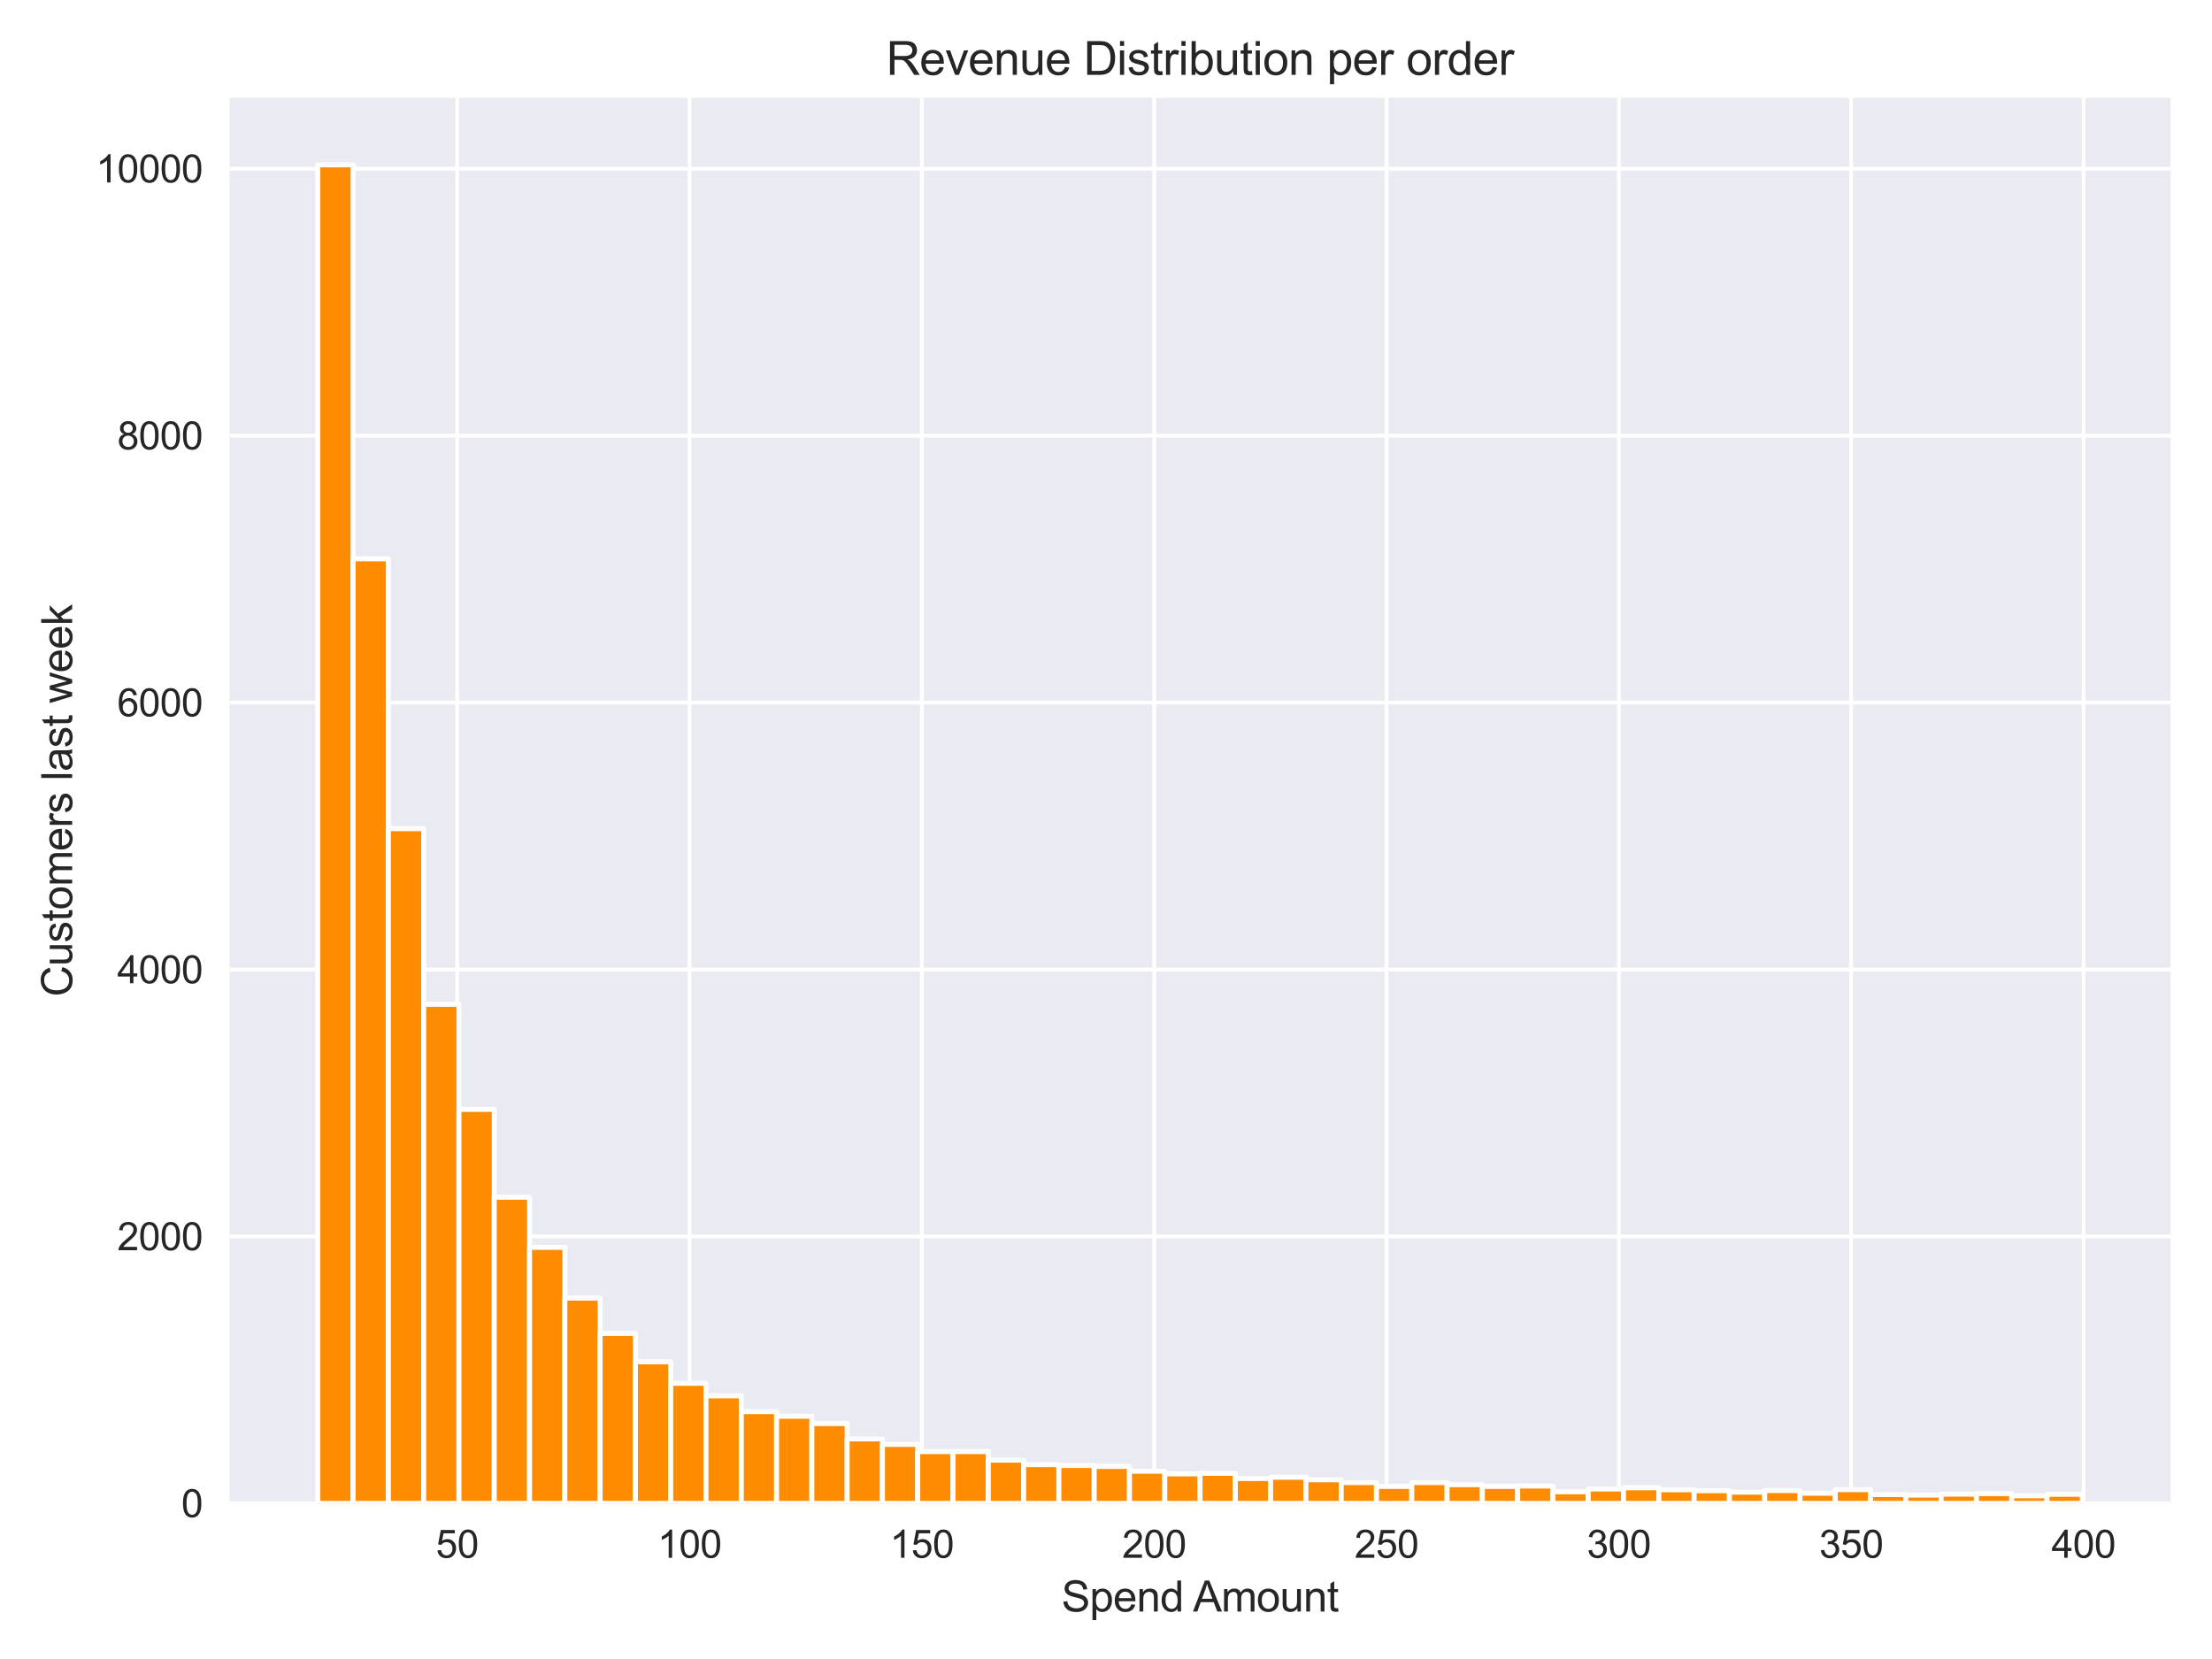 <?xml version="1.0" encoding="utf-8" standalone="no"?>
<!DOCTYPE svg PUBLIC "-//W3C//DTD SVG 1.1//EN"
  "http://www.w3.org/Graphics/SVG/1.1/DTD/svg11.dtd">
<svg xmlns:xlink="http://www.w3.org/1999/xlink" width="576pt" height="432pt" viewBox="0 0 576 432" xmlns="http://www.w3.org/2000/svg" version="1.1">
 <defs>
  <style type="text/css">*{stroke-linejoin: round; stroke-linecap: butt}</style>
 </defs>
 <g id="figure_1">
  <g id="patch_1">
   <path d="M 0 432 
L 576 432 
L 576 0 
L 0 0 
z
" style="fill: #ffffff"/>
  </g>
  <g id="axes_1">
   <g id="patch_2">
    <path d="M 59.78 391.48 
L 565.2 391.48 
L 565.2 25.496 
L 59.78 25.496 
z
" style="fill: #eaeaf2"/>
   </g>
   <g id="matplotlib.axis_1">
    <g id="xtick_1">
     <g id="line2d_1">
      <path d="M 119.052 391.48 
L 119.052 25.496 
" clip-path="url(#pcf16242972)" style="fill: none; stroke: #ffffff; stroke-linecap: round"/>
     </g>
     <g id="line2d_2"/>
     <g id="text_1">
      <!-- 50 -->
      <g style="fill: #262626" transform="translate(113.491 405.638) scale(0.1 -0.1)">
       <defs>
        <path id="ArialMT-35" d="M 266 1200 
L 856 1250 
Q 922 819 1161 601 
Q 1400 384 1738 384 
Q 2144 384 2425 690 
Q 2706 997 2706 1503 
Q 2706 1984 2436 2262 
Q 2166 2541 1728 2541 
Q 1456 2541 1237 2417 
Q 1019 2294 894 2097 
L 366 2166 
L 809 4519 
L 3088 4519 
L 3088 3981 
L 1259 3981 
L 1013 2750 
Q 1425 3038 1878 3038 
Q 2478 3038 2890 2622 
Q 3303 2206 3303 1553 
Q 3303 931 2941 478 
Q 2500 -78 1738 -78 
Q 1113 -78 717 272 
Q 322 622 266 1200 
z
" transform="scale(0.016)"/>
        <path id="ArialMT-30" d="M 266 2259 
Q 266 3072 433 3567 
Q 600 4063 929 4331 
Q 1259 4600 1759 4600 
Q 2128 4600 2406 4451 
Q 2684 4303 2865 4023 
Q 3047 3744 3150 3342 
Q 3253 2941 3253 2259 
Q 3253 1453 3087 958 
Q 2922 463 2592 192 
Q 2263 -78 1759 -78 
Q 1097 -78 719 397 
Q 266 969 266 2259 
z
M 844 2259 
Q 844 1131 1108 757 
Q 1372 384 1759 384 
Q 2147 384 2411 759 
Q 2675 1134 2675 2259 
Q 2675 3391 2411 3762 
Q 2147 4134 1753 4134 
Q 1366 4134 1134 3806 
Q 844 3388 844 2259 
z
" transform="scale(0.016)"/>
       </defs>
       <use xlink:href="#ArialMT-35"/>
       <use xlink:href="#ArialMT-30" x="55.615"/>
      </g>
     </g>
    </g>
    <g id="xtick_2">
     <g id="line2d_3">
      <path d="M 179.552 391.48 
L 179.552 25.496 
" clip-path="url(#pcf16242972)" style="fill: none; stroke: #ffffff; stroke-linecap: round"/>
     </g>
     <g id="line2d_4"/>
     <g id="text_2">
      <!-- 100 -->
      <g style="fill: #262626" transform="translate(171.21 405.638) scale(0.1 -0.1)">
       <defs>
        <path id="ArialMT-31" d="M 2384 0 
L 1822 0 
L 1822 3584 
Q 1619 3391 1289 3197 
Q 959 3003 697 2906 
L 697 3450 
Q 1169 3672 1522 3987 
Q 1875 4303 2022 4600 
L 2384 4600 
L 2384 0 
z
" transform="scale(0.016)"/>
       </defs>
       <use xlink:href="#ArialMT-31"/>
       <use xlink:href="#ArialMT-30" x="55.615"/>
       <use xlink:href="#ArialMT-30" x="111.23"/>
      </g>
     </g>
    </g>
    <g id="xtick_3">
     <g id="line2d_5">
      <path d="M 240.051 391.48 
L 240.051 25.496 
" clip-path="url(#pcf16242972)" style="fill: none; stroke: #ffffff; stroke-linecap: round"/>
     </g>
     <g id="line2d_6"/>
     <g id="text_3">
      <!-- 150 -->
      <g style="fill: #262626" transform="translate(231.71 405.638) scale(0.1 -0.1)">
       <use xlink:href="#ArialMT-31"/>
       <use xlink:href="#ArialMT-35" x="55.615"/>
       <use xlink:href="#ArialMT-30" x="111.23"/>
      </g>
     </g>
    </g>
    <g id="xtick_4">
     <g id="line2d_7">
      <path d="M 300.551 391.48 
L 300.551 25.496 
" clip-path="url(#pcf16242972)" style="fill: none; stroke: #ffffff; stroke-linecap: round"/>
     </g>
     <g id="line2d_8"/>
     <g id="text_4">
      <!-- 200 -->
      <g style="fill: #262626" transform="translate(292.21 405.638) scale(0.1 -0.1)">
       <defs>
        <path id="ArialMT-32" d="M 3222 541 
L 3222 0 
L 194 0 
Q 188 203 259 391 
Q 375 700 629 1000 
Q 884 1300 1366 1694 
Q 2113 2306 2375 2664 
Q 2638 3022 2638 3341 
Q 2638 3675 2398 3904 
Q 2159 4134 1775 4134 
Q 1369 4134 1125 3890 
Q 881 3647 878 3216 
L 300 3275 
Q 359 3922 746 4261 
Q 1134 4600 1788 4600 
Q 2447 4600 2831 4234 
Q 3216 3869 3216 3328 
Q 3216 3053 3103 2787 
Q 2991 2522 2730 2228 
Q 2469 1934 1863 1422 
Q 1356 997 1212 845 
Q 1069 694 975 541 
L 3222 541 
z
" transform="scale(0.016)"/>
       </defs>
       <use xlink:href="#ArialMT-32"/>
       <use xlink:href="#ArialMT-30" x="55.615"/>
       <use xlink:href="#ArialMT-30" x="111.23"/>
      </g>
     </g>
    </g>
    <g id="xtick_5">
     <g id="line2d_9">
      <path d="M 361.051 391.48 
L 361.051 25.496 
" clip-path="url(#pcf16242972)" style="fill: none; stroke: #ffffff; stroke-linecap: round"/>
     </g>
     <g id="line2d_10"/>
     <g id="text_5">
      <!-- 250 -->
      <g style="fill: #262626" transform="translate(352.709 405.638) scale(0.1 -0.1)">
       <use xlink:href="#ArialMT-32"/>
       <use xlink:href="#ArialMT-35" x="55.615"/>
       <use xlink:href="#ArialMT-30" x="111.23"/>
      </g>
     </g>
    </g>
    <g id="xtick_6">
     <g id="line2d_11">
      <path d="M 421.551 391.48 
L 421.551 25.496 
" clip-path="url(#pcf16242972)" style="fill: none; stroke: #ffffff; stroke-linecap: round"/>
     </g>
     <g id="line2d_12"/>
     <g id="text_6">
      <!-- 300 -->
      <g style="fill: #262626" transform="translate(413.209 405.638) scale(0.1 -0.1)">
       <defs>
        <path id="ArialMT-33" d="M 269 1209 
L 831 1284 
Q 928 806 1161 595 
Q 1394 384 1728 384 
Q 2125 384 2398 659 
Q 2672 934 2672 1341 
Q 2672 1728 2419 1979 
Q 2166 2231 1775 2231 
Q 1616 2231 1378 2169 
L 1441 2663 
Q 1497 2656 1531 2656 
Q 1891 2656 2178 2843 
Q 2466 3031 2466 3422 
Q 2466 3731 2256 3934 
Q 2047 4138 1716 4138 
Q 1388 4138 1169 3931 
Q 950 3725 888 3313 
L 325 3413 
Q 428 3978 793 4289 
Q 1159 4600 1703 4600 
Q 2078 4600 2393 4439 
Q 2709 4278 2876 4000 
Q 3044 3722 3044 3409 
Q 3044 3113 2884 2869 
Q 2725 2625 2413 2481 
Q 2819 2388 3044 2092 
Q 3269 1797 3269 1353 
Q 3269 753 2831 336 
Q 2394 -81 1725 -81 
Q 1122 -81 723 278 
Q 325 638 269 1209 
z
" transform="scale(0.016)"/>
       </defs>
       <use xlink:href="#ArialMT-33"/>
       <use xlink:href="#ArialMT-30" x="55.615"/>
       <use xlink:href="#ArialMT-30" x="111.23"/>
      </g>
     </g>
    </g>
    <g id="xtick_7">
     <g id="line2d_13">
      <path d="M 482.05 391.48 
L 482.05 25.496 
" clip-path="url(#pcf16242972)" style="fill: none; stroke: #ffffff; stroke-linecap: round"/>
     </g>
     <g id="line2d_14"/>
     <g id="text_7">
      <!-- 350 -->
      <g style="fill: #262626" transform="translate(473.709 405.638) scale(0.1 -0.1)">
       <use xlink:href="#ArialMT-33"/>
       <use xlink:href="#ArialMT-35" x="55.615"/>
       <use xlink:href="#ArialMT-30" x="111.23"/>
      </g>
     </g>
    </g>
    <g id="xtick_8">
     <g id="line2d_15">
      <path d="M 542.55 391.48 
L 542.55 25.496 
" clip-path="url(#pcf16242972)" style="fill: none; stroke: #ffffff; stroke-linecap: round"/>
     </g>
     <g id="line2d_16"/>
     <g id="text_8">
      <!-- 400 -->
      <g style="fill: #262626" transform="translate(534.209 405.638) scale(0.1 -0.1)">
       <defs>
        <path id="ArialMT-34" d="M 2069 0 
L 2069 1097 
L 81 1097 
L 81 1613 
L 2172 4581 
L 2631 4581 
L 2631 1613 
L 3250 1613 
L 3250 1097 
L 2631 1097 
L 2631 0 
L 2069 0 
z
M 2069 1613 
L 2069 3678 
L 634 1613 
L 2069 1613 
z
" transform="scale(0.016)"/>
       </defs>
       <use xlink:href="#ArialMT-34"/>
       <use xlink:href="#ArialMT-30" x="55.615"/>
       <use xlink:href="#ArialMT-30" x="111.23"/>
      </g>
     </g>
    </g>
    <g id="text_9">
     <!-- Spend Amount -->
     <g style="fill: #262626" transform="translate(276.408 419.633) scale(0.11 -0.11)">
      <defs>
       <path id="ArialMT-53" d="M 288 1472 
L 859 1522 
Q 900 1178 1048 958 
Q 1197 738 1509 602 
Q 1822 466 2213 466 
Q 2559 466 2825 569 
Q 3091 672 3220 851 
Q 3350 1031 3350 1244 
Q 3350 1459 3225 1620 
Q 3100 1781 2813 1891 
Q 2628 1963 1997 2114 
Q 1366 2266 1113 2400 
Q 784 2572 623 2826 
Q 463 3081 463 3397 
Q 463 3744 659 4045 
Q 856 4347 1234 4503 
Q 1613 4659 2075 4659 
Q 2584 4659 2973 4495 
Q 3363 4331 3572 4012 
Q 3781 3694 3797 3291 
L 3216 3247 
Q 3169 3681 2898 3903 
Q 2628 4125 2100 4125 
Q 1550 4125 1298 3923 
Q 1047 3722 1047 3438 
Q 1047 3191 1225 3031 
Q 1400 2872 2139 2705 
Q 2878 2538 3153 2413 
Q 3553 2228 3743 1945 
Q 3934 1663 3934 1294 
Q 3934 928 3725 604 
Q 3516 281 3123 101 
Q 2731 -78 2241 -78 
Q 1619 -78 1198 103 
Q 778 284 539 648 
Q 300 1013 288 1472 
z
" transform="scale(0.016)"/>
       <path id="ArialMT-70" d="M 422 -1272 
L 422 3319 
L 934 3319 
L 934 2888 
Q 1116 3141 1344 3267 
Q 1572 3394 1897 3394 
Q 2322 3394 2647 3175 
Q 2972 2956 3137 2557 
Q 3303 2159 3303 1684 
Q 3303 1175 3120 767 
Q 2938 359 2589 142 
Q 2241 -75 1856 -75 
Q 1575 -75 1351 44 
Q 1128 163 984 344 
L 984 -1272 
L 422 -1272 
z
M 931 1641 
Q 931 1000 1190 694 
Q 1450 388 1819 388 
Q 2194 388 2461 705 
Q 2728 1022 2728 1688 
Q 2728 2322 2467 2637 
Q 2206 2953 1844 2953 
Q 1484 2953 1207 2617 
Q 931 2281 931 1641 
z
" transform="scale(0.016)"/>
       <path id="ArialMT-65" d="M 2694 1069 
L 3275 997 
Q 3138 488 2766 206 
Q 2394 -75 1816 -75 
Q 1088 -75 661 373 
Q 234 822 234 1631 
Q 234 2469 665 2931 
Q 1097 3394 1784 3394 
Q 2450 3394 2872 2941 
Q 3294 2488 3294 1666 
Q 3294 1616 3291 1516 
L 816 1516 
Q 847 969 1125 678 
Q 1403 388 1819 388 
Q 2128 388 2347 550 
Q 2566 713 2694 1069 
z
M 847 1978 
L 2700 1978 
Q 2663 2397 2488 2606 
Q 2219 2931 1791 2931 
Q 1403 2931 1139 2672 
Q 875 2413 847 1978 
z
" transform="scale(0.016)"/>
       <path id="ArialMT-6e" d="M 422 0 
L 422 3319 
L 928 3319 
L 928 2847 
Q 1294 3394 1984 3394 
Q 2284 3394 2536 3286 
Q 2788 3178 2913 3003 
Q 3038 2828 3088 2588 
Q 3119 2431 3119 2041 
L 3119 0 
L 2556 0 
L 2556 2019 
Q 2556 2363 2490 2533 
Q 2425 2703 2258 2804 
Q 2091 2906 1866 2906 
Q 1506 2906 1245 2678 
Q 984 2450 984 1813 
L 984 0 
L 422 0 
z
" transform="scale(0.016)"/>
       <path id="ArialMT-64" d="M 2575 0 
L 2575 419 
Q 2259 -75 1647 -75 
Q 1250 -75 917 144 
Q 584 363 401 755 
Q 219 1147 219 1656 
Q 219 2153 384 2558 
Q 550 2963 881 3178 
Q 1213 3394 1622 3394 
Q 1922 3394 2156 3267 
Q 2391 3141 2538 2938 
L 2538 4581 
L 3097 4581 
L 3097 0 
L 2575 0 
z
M 797 1656 
Q 797 1019 1065 703 
Q 1334 388 1700 388 
Q 2069 388 2326 689 
Q 2584 991 2584 1609 
Q 2584 2291 2321 2609 
Q 2059 2928 1675 2928 
Q 1300 2928 1048 2622 
Q 797 2316 797 1656 
z
" transform="scale(0.016)"/>
       <path id="ArialMT-20" transform="scale(0.016)"/>
       <path id="ArialMT-41" d="M -9 0 
L 1750 4581 
L 2403 4581 
L 4278 0 
L 3588 0 
L 3053 1388 
L 1138 1388 
L 634 0 
L -9 0 
z
M 1313 1881 
L 2866 1881 
L 2388 3150 
Q 2169 3728 2063 4100 
Q 1975 3659 1816 3225 
L 1313 1881 
z
" transform="scale(0.016)"/>
       <path id="ArialMT-6d" d="M 422 0 
L 422 3319 
L 925 3319 
L 925 2853 
Q 1081 3097 1340 3245 
Q 1600 3394 1931 3394 
Q 2300 3394 2536 3241 
Q 2772 3088 2869 2813 
Q 3263 3394 3894 3394 
Q 4388 3394 4653 3120 
Q 4919 2847 4919 2278 
L 4919 0 
L 4359 0 
L 4359 2091 
Q 4359 2428 4304 2576 
Q 4250 2725 4106 2815 
Q 3963 2906 3769 2906 
Q 3419 2906 3187 2673 
Q 2956 2441 2956 1928 
L 2956 0 
L 2394 0 
L 2394 2156 
Q 2394 2531 2256 2718 
Q 2119 2906 1806 2906 
Q 1569 2906 1367 2781 
Q 1166 2656 1075 2415 
Q 984 2175 984 1722 
L 984 0 
L 422 0 
z
" transform="scale(0.016)"/>
       <path id="ArialMT-6f" d="M 213 1659 
Q 213 2581 725 3025 
Q 1153 3394 1769 3394 
Q 2453 3394 2887 2945 
Q 3322 2497 3322 1706 
Q 3322 1066 3130 698 
Q 2938 331 2570 128 
Q 2203 -75 1769 -75 
Q 1072 -75 642 372 
Q 213 819 213 1659 
z
M 791 1659 
Q 791 1022 1069 705 
Q 1347 388 1769 388 
Q 2188 388 2466 706 
Q 2744 1025 2744 1678 
Q 2744 2294 2464 2611 
Q 2184 2928 1769 2928 
Q 1347 2928 1069 2612 
Q 791 2297 791 1659 
z
" transform="scale(0.016)"/>
       <path id="ArialMT-75" d="M 2597 0 
L 2597 488 
Q 2209 -75 1544 -75 
Q 1250 -75 995 37 
Q 741 150 617 320 
Q 494 491 444 738 
Q 409 903 409 1263 
L 409 3319 
L 972 3319 
L 972 1478 
Q 972 1038 1006 884 
Q 1059 663 1231 536 
Q 1403 409 1656 409 
Q 1909 409 2131 539 
Q 2353 669 2445 892 
Q 2538 1116 2538 1541 
L 2538 3319 
L 3100 3319 
L 3100 0 
L 2597 0 
z
" transform="scale(0.016)"/>
       <path id="ArialMT-74" d="M 1650 503 
L 1731 6 
Q 1494 -44 1306 -44 
Q 1000 -44 831 53 
Q 663 150 594 308 
Q 525 466 525 972 
L 525 2881 
L 113 2881 
L 113 3319 
L 525 3319 
L 525 4141 
L 1084 4478 
L 1084 3319 
L 1650 3319 
L 1650 2881 
L 1084 2881 
L 1084 941 
Q 1084 700 1114 631 
Q 1144 563 1211 522 
Q 1278 481 1403 481 
Q 1497 481 1650 503 
z
" transform="scale(0.016)"/>
      </defs>
      <use xlink:href="#ArialMT-53"/>
      <use xlink:href="#ArialMT-70" x="66.699"/>
      <use xlink:href="#ArialMT-65" x="122.314"/>
      <use xlink:href="#ArialMT-6e" x="177.93"/>
      <use xlink:href="#ArialMT-64" x="233.545"/>
      <use xlink:href="#ArialMT-20" x="289.16"/>
      <use xlink:href="#ArialMT-41" x="311.443"/>
      <use xlink:href="#ArialMT-6d" x="378.143"/>
      <use xlink:href="#ArialMT-6f" x="461.443"/>
      <use xlink:href="#ArialMT-75" x="517.059"/>
      <use xlink:href="#ArialMT-6e" x="572.674"/>
      <use xlink:href="#ArialMT-74" x="628.289"/>
     </g>
    </g>
   </g>
   <g id="matplotlib.axis_2">
    <g id="ytick_1">
     <g id="line2d_17">
      <path d="M 59.78 391.48 
L 565.2 391.48 
" clip-path="url(#pcf16242972)" style="fill: none; stroke: #ffffff; stroke-linecap: round"/>
     </g>
     <g id="line2d_18"/>
     <g id="text_10">
      <!-- 0 -->
      <g style="fill: #262626" transform="translate(47.219 395.059) scale(0.1 -0.1)">
       <use xlink:href="#ArialMT-30"/>
      </g>
     </g>
    </g>
    <g id="ytick_2">
     <g id="line2d_19">
      <path d="M 59.78 321.97 
L 565.2 321.97 
" clip-path="url(#pcf16242972)" style="fill: none; stroke: #ffffff; stroke-linecap: round"/>
     </g>
     <g id="line2d_20"/>
     <g id="text_11">
      <!-- 2000 -->
      <g style="fill: #262626" transform="translate(30.536 325.549) scale(0.1 -0.1)">
       <use xlink:href="#ArialMT-32"/>
       <use xlink:href="#ArialMT-30" x="55.615"/>
       <use xlink:href="#ArialMT-30" x="111.23"/>
       <use xlink:href="#ArialMT-30" x="166.846"/>
      </g>
     </g>
    </g>
    <g id="ytick_3">
     <g id="line2d_21">
      <path d="M 59.78 252.461 
L 565.2 252.461 
" clip-path="url(#pcf16242972)" style="fill: none; stroke: #ffffff; stroke-linecap: round"/>
     </g>
     <g id="line2d_22"/>
     <g id="text_12">
      <!-- 4000 -->
      <g style="fill: #262626" transform="translate(30.536 256.04) scale(0.1 -0.1)">
       <use xlink:href="#ArialMT-34"/>
       <use xlink:href="#ArialMT-30" x="55.615"/>
       <use xlink:href="#ArialMT-30" x="111.23"/>
       <use xlink:href="#ArialMT-30" x="166.846"/>
      </g>
     </g>
    </g>
    <g id="ytick_4">
     <g id="line2d_23">
      <path d="M 59.78 182.951 
L 565.2 182.951 
" clip-path="url(#pcf16242972)" style="fill: none; stroke: #ffffff; stroke-linecap: round"/>
     </g>
     <g id="line2d_24"/>
     <g id="text_13">
      <!-- 6000 -->
      <g style="fill: #262626" transform="translate(30.536 186.53) scale(0.1 -0.1)">
       <defs>
        <path id="ArialMT-36" d="M 3184 3459 
L 2625 3416 
Q 2550 3747 2413 3897 
Q 2184 4138 1850 4138 
Q 1581 4138 1378 3988 
Q 1113 3794 959 3422 
Q 806 3050 800 2363 
Q 1003 2672 1297 2822 
Q 1591 2972 1913 2972 
Q 2475 2972 2870 2558 
Q 3266 2144 3266 1488 
Q 3266 1056 3080 686 
Q 2894 316 2569 119 
Q 2244 -78 1831 -78 
Q 1128 -78 684 439 
Q 241 956 241 2144 
Q 241 3472 731 4075 
Q 1159 4600 1884 4600 
Q 2425 4600 2770 4297 
Q 3116 3994 3184 3459 
z
M 888 1484 
Q 888 1194 1011 928 
Q 1134 663 1356 523 
Q 1578 384 1822 384 
Q 2178 384 2434 671 
Q 2691 959 2691 1453 
Q 2691 1928 2437 2201 
Q 2184 2475 1800 2475 
Q 1419 2475 1153 2201 
Q 888 1928 888 1484 
z
" transform="scale(0.016)"/>
       </defs>
       <use xlink:href="#ArialMT-36"/>
       <use xlink:href="#ArialMT-30" x="55.615"/>
       <use xlink:href="#ArialMT-30" x="111.23"/>
       <use xlink:href="#ArialMT-30" x="166.846"/>
      </g>
     </g>
    </g>
    <g id="ytick_5">
     <g id="line2d_25">
      <path d="M 59.78 113.442 
L 565.2 113.442 
" clip-path="url(#pcf16242972)" style="fill: none; stroke: #ffffff; stroke-linecap: round"/>
     </g>
     <g id="line2d_26"/>
     <g id="text_14">
      <!-- 8000 -->
      <g style="fill: #262626" transform="translate(30.536 117.02) scale(0.1 -0.1)">
       <defs>
        <path id="ArialMT-38" d="M 1131 2484 
Q 781 2613 612 2850 
Q 444 3088 444 3419 
Q 444 3919 803 4259 
Q 1163 4600 1759 4600 
Q 2359 4600 2725 4251 
Q 3091 3903 3091 3403 
Q 3091 3084 2923 2848 
Q 2756 2613 2416 2484 
Q 2838 2347 3058 2040 
Q 3278 1734 3278 1309 
Q 3278 722 2862 322 
Q 2447 -78 1769 -78 
Q 1091 -78 675 323 
Q 259 725 259 1325 
Q 259 1772 486 2073 
Q 713 2375 1131 2484 
z
M 1019 3438 
Q 1019 3113 1228 2906 
Q 1438 2700 1772 2700 
Q 2097 2700 2305 2904 
Q 2513 3109 2513 3406 
Q 2513 3716 2298 3927 
Q 2084 4138 1766 4138 
Q 1444 4138 1231 3931 
Q 1019 3725 1019 3438 
z
M 838 1322 
Q 838 1081 952 856 
Q 1066 631 1291 507 
Q 1516 384 1775 384 
Q 2178 384 2440 643 
Q 2703 903 2703 1303 
Q 2703 1709 2433 1975 
Q 2163 2241 1756 2241 
Q 1359 2241 1098 1978 
Q 838 1716 838 1322 
z
" transform="scale(0.016)"/>
       </defs>
       <use xlink:href="#ArialMT-38"/>
       <use xlink:href="#ArialMT-30" x="55.615"/>
       <use xlink:href="#ArialMT-30" x="111.23"/>
       <use xlink:href="#ArialMT-30" x="166.846"/>
      </g>
     </g>
    </g>
    <g id="ytick_6">
     <g id="line2d_27">
      <path d="M 59.78 43.932 
L 565.2 43.932 
" clip-path="url(#pcf16242972)" style="fill: none; stroke: #ffffff; stroke-linecap: round"/>
     </g>
     <g id="line2d_28"/>
     <g id="text_15">
      <!-- 10000 -->
      <g style="fill: #262626" transform="translate(24.975 47.511) scale(0.1 -0.1)">
       <use xlink:href="#ArialMT-31"/>
       <use xlink:href="#ArialMT-30" x="55.615"/>
       <use xlink:href="#ArialMT-30" x="111.23"/>
       <use xlink:href="#ArialMT-30" x="166.846"/>
       <use xlink:href="#ArialMT-30" x="222.461"/>
      </g>
     </g>
    </g>
    <g id="text_16">
     <!-- Customers last week -->
     <g style="fill: #262626" transform="translate(18.789 259.53) rotate(-90) scale(0.11 -0.11)">
      <defs>
       <path id="ArialMT-43" d="M 3763 1606 
L 4369 1453 
Q 4178 706 3683 314 
Q 3188 -78 2472 -78 
Q 1731 -78 1267 223 
Q 803 525 561 1097 
Q 319 1669 319 2325 
Q 319 3041 592 3573 
Q 866 4106 1370 4382 
Q 1875 4659 2481 4659 
Q 3169 4659 3637 4309 
Q 4106 3959 4291 3325 
L 3694 3184 
Q 3534 3684 3231 3912 
Q 2928 4141 2469 4141 
Q 1941 4141 1586 3887 
Q 1231 3634 1087 3207 
Q 944 2781 944 2328 
Q 944 1744 1114 1308 
Q 1284 872 1643 656 
Q 2003 441 2422 441 
Q 2931 441 3284 734 
Q 3638 1028 3763 1606 
z
" transform="scale(0.016)"/>
       <path id="ArialMT-73" d="M 197 991 
L 753 1078 
Q 800 744 1014 566 
Q 1228 388 1613 388 
Q 2000 388 2187 545 
Q 2375 703 2375 916 
Q 2375 1106 2209 1216 
Q 2094 1291 1634 1406 
Q 1016 1563 777 1677 
Q 538 1791 414 1992 
Q 291 2194 291 2438 
Q 291 2659 392 2848 
Q 494 3038 669 3163 
Q 800 3259 1026 3326 
Q 1253 3394 1513 3394 
Q 1903 3394 2198 3281 
Q 2494 3169 2634 2976 
Q 2775 2784 2828 2463 
L 2278 2388 
Q 2241 2644 2061 2787 
Q 1881 2931 1553 2931 
Q 1166 2931 1000 2803 
Q 834 2675 834 2503 
Q 834 2394 903 2306 
Q 972 2216 1119 2156 
Q 1203 2125 1616 2013 
Q 2213 1853 2448 1751 
Q 2684 1650 2818 1456 
Q 2953 1263 2953 975 
Q 2953 694 2789 445 
Q 2625 197 2315 61 
Q 2006 -75 1616 -75 
Q 969 -75 630 194 
Q 291 463 197 991 
z
" transform="scale(0.016)"/>
       <path id="ArialMT-72" d="M 416 0 
L 416 3319 
L 922 3319 
L 922 2816 
Q 1116 3169 1280 3281 
Q 1444 3394 1641 3394 
Q 1925 3394 2219 3213 
L 2025 2691 
Q 1819 2813 1613 2813 
Q 1428 2813 1281 2702 
Q 1134 2591 1072 2394 
Q 978 2094 978 1738 
L 978 0 
L 416 0 
z
" transform="scale(0.016)"/>
       <path id="ArialMT-6c" d="M 409 0 
L 409 4581 
L 972 4581 
L 972 0 
L 409 0 
z
" transform="scale(0.016)"/>
       <path id="ArialMT-61" d="M 2588 409 
Q 2275 144 1986 34 
Q 1697 -75 1366 -75 
Q 819 -75 525 192 
Q 231 459 231 875 
Q 231 1119 342 1320 
Q 453 1522 633 1644 
Q 813 1766 1038 1828 
Q 1203 1872 1538 1913 
Q 2219 1994 2541 2106 
Q 2544 2222 2544 2253 
Q 2544 2597 2384 2738 
Q 2169 2928 1744 2928 
Q 1347 2928 1158 2789 
Q 969 2650 878 2297 
L 328 2372 
Q 403 2725 575 2942 
Q 747 3159 1072 3276 
Q 1397 3394 1825 3394 
Q 2250 3394 2515 3294 
Q 2781 3194 2906 3042 
Q 3031 2891 3081 2659 
Q 3109 2516 3109 2141 
L 3109 1391 
Q 3109 606 3145 398 
Q 3181 191 3288 0 
L 2700 0 
Q 2613 175 2588 409 
z
M 2541 1666 
Q 2234 1541 1622 1453 
Q 1275 1403 1131 1340 
Q 988 1278 909 1158 
Q 831 1038 831 891 
Q 831 666 1001 516 
Q 1172 366 1500 366 
Q 1825 366 2078 508 
Q 2331 650 2450 897 
Q 2541 1088 2541 1459 
L 2541 1666 
z
" transform="scale(0.016)"/>
       <path id="ArialMT-77" d="M 1034 0 
L 19 3319 
L 600 3319 
L 1128 1403 
L 1325 691 
Q 1338 744 1497 1375 
L 2025 3319 
L 2603 3319 
L 3100 1394 
L 3266 759 
L 3456 1400 
L 4025 3319 
L 4572 3319 
L 3534 0 
L 2950 0 
L 2422 1988 
L 2294 2553 
L 1622 0 
L 1034 0 
z
" transform="scale(0.016)"/>
       <path id="ArialMT-6b" d="M 425 0 
L 425 4581 
L 988 4581 
L 988 1969 
L 2319 3319 
L 3047 3319 
L 1778 2088 
L 3175 0 
L 2481 0 
L 1384 1697 
L 988 1316 
L 988 0 
L 425 0 
z
" transform="scale(0.016)"/>
      </defs>
      <use xlink:href="#ArialMT-43"/>
      <use xlink:href="#ArialMT-75" x="72.217"/>
      <use xlink:href="#ArialMT-73" x="127.832"/>
      <use xlink:href="#ArialMT-74" x="177.832"/>
      <use xlink:href="#ArialMT-6f" x="205.615"/>
      <use xlink:href="#ArialMT-6d" x="261.23"/>
      <use xlink:href="#ArialMT-65" x="344.531"/>
      <use xlink:href="#ArialMT-72" x="400.146"/>
      <use xlink:href="#ArialMT-73" x="433.447"/>
      <use xlink:href="#ArialMT-20" x="483.447"/>
      <use xlink:href="#ArialMT-6c" x="511.23"/>
      <use xlink:href="#ArialMT-61" x="533.447"/>
      <use xlink:href="#ArialMT-73" x="589.062"/>
      <use xlink:href="#ArialMT-74" x="639.062"/>
      <use xlink:href="#ArialMT-20" x="666.846"/>
      <use xlink:href="#ArialMT-77" x="694.629"/>
      <use xlink:href="#ArialMT-65" x="766.846"/>
      <use xlink:href="#ArialMT-65" x="822.461"/>
      <use xlink:href="#ArialMT-6b" x="878.076"/>
     </g>
    </g>
   </g>
   <g id="patch_3">
    <path d="M 82.754 391.48 
L 91.943 391.48 
L 91.943 42.924 
L 82.754 42.924 
z
" clip-path="url(#pcf16242972)" style="fill: #ff8c00; stroke: #ffffff; stroke-width: 1.3; stroke-linejoin: miter"/>
   </g>
   <g id="patch_4">
    <path d="M 91.943 391.48 
L 101.133 391.48 
L 101.133 145.52 
L 91.943 145.52 
z
" clip-path="url(#pcf16242972)" style="fill: #ff8c00; stroke: #ffffff; stroke-width: 1.3; stroke-linejoin: miter"/>
   </g>
   <g id="patch_5">
    <path d="M 101.133 391.48 
L 110.322 391.48 
L 110.322 215.794 
L 101.133 215.794 
z
" clip-path="url(#pcf16242972)" style="fill: #ff8c00; stroke: #ffffff; stroke-width: 1.3; stroke-linejoin: miter"/>
   </g>
   <g id="patch_6">
    <path d="M 110.322 391.48 
L 119.511 391.48 
L 119.511 261.532 
L 110.322 261.532 
z
" clip-path="url(#pcf16242972)" style="fill: #ff8c00; stroke: #ffffff; stroke-width: 1.3; stroke-linejoin: miter"/>
   </g>
   <g id="patch_7">
    <path d="M 119.511 391.48 
L 128.701 391.48 
L 128.701 288.884 
L 119.511 288.884 
z
" clip-path="url(#pcf16242972)" style="fill: #ff8c00; stroke: #ffffff; stroke-width: 1.3; stroke-linejoin: miter"/>
   </g>
   <g id="patch_8">
    <path d="M 128.701 391.48 
L 137.89 391.48 
L 137.89 311.752 
L 128.701 311.752 
z
" clip-path="url(#pcf16242972)" style="fill: #ff8c00; stroke: #ffffff; stroke-width: 1.3; stroke-linejoin: miter"/>
   </g>
   <g id="patch_9">
    <path d="M 137.89 391.48 
L 147.08 391.48 
L 147.08 324.82 
L 137.89 324.82 
z
" clip-path="url(#pcf16242972)" style="fill: #ff8c00; stroke: #ffffff; stroke-width: 1.3; stroke-linejoin: miter"/>
   </g>
   <g id="patch_10">
    <path d="M 147.08 391.48 
L 156.269 391.48 
L 156.269 338.027 
L 147.08 338.027 
z
" clip-path="url(#pcf16242972)" style="fill: #ff8c00; stroke: #ffffff; stroke-width: 1.3; stroke-linejoin: miter"/>
   </g>
   <g id="patch_11">
    <path d="M 156.269 391.48 
L 165.459 391.48 
L 165.459 347.237 
L 156.269 347.237 
z
" clip-path="url(#pcf16242972)" style="fill: #ff8c00; stroke: #ffffff; stroke-width: 1.3; stroke-linejoin: miter"/>
   </g>
   <g id="patch_12">
    <path d="M 165.459 391.48 
L 174.648 391.48 
L 174.648 354.605 
L 165.459 354.605 
z
" clip-path="url(#pcf16242972)" style="fill: #ff8c00; stroke: #ffffff; stroke-width: 1.3; stroke-linejoin: miter"/>
   </g>
   <g id="patch_13">
    <path d="M 174.648 391.48 
L 183.838 391.48 
L 183.838 360.201 
L 174.648 360.201 
z
" clip-path="url(#pcf16242972)" style="fill: #ff8c00; stroke: #ffffff; stroke-width: 1.3; stroke-linejoin: miter"/>
   </g>
   <g id="patch_14">
    <path d="M 183.838 391.48 
L 193.027 391.48 
L 193.027 363.468 
L 183.838 363.468 
z
" clip-path="url(#pcf16242972)" style="fill: #ff8c00; stroke: #ffffff; stroke-width: 1.3; stroke-linejoin: miter"/>
   </g>
   <g id="patch_15">
    <path d="M 193.027 391.48 
L 202.217 391.48 
L 202.217 367.569 
L 193.027 367.569 
z
" clip-path="url(#pcf16242972)" style="fill: #ff8c00; stroke: #ffffff; stroke-width: 1.3; stroke-linejoin: miter"/>
   </g>
   <g id="patch_16">
    <path d="M 202.217 391.48 
L 211.406 391.48 
L 211.406 368.785 
L 202.217 368.785 
z
" clip-path="url(#pcf16242972)" style="fill: #ff8c00; stroke: #ffffff; stroke-width: 1.3; stroke-linejoin: miter"/>
   </g>
   <g id="patch_17">
    <path d="M 211.406 391.48 
L 220.595 391.48 
L 220.595 370.697 
L 211.406 370.697 
z
" clip-path="url(#pcf16242972)" style="fill: #ff8c00; stroke: #ffffff; stroke-width: 1.3; stroke-linejoin: miter"/>
   </g>
   <g id="patch_18">
    <path d="M 220.595 391.48 
L 229.785 391.48 
L 229.785 374.693 
L 220.595 374.693 
z
" clip-path="url(#pcf16242972)" style="fill: #ff8c00; stroke: #ffffff; stroke-width: 1.3; stroke-linejoin: miter"/>
   </g>
   <g id="patch_19">
    <path d="M 229.785 391.48 
L 238.974 391.48 
L 238.974 376.118 
L 229.785 376.118 
z
" clip-path="url(#pcf16242972)" style="fill: #ff8c00; stroke: #ffffff; stroke-width: 1.3; stroke-linejoin: miter"/>
   </g>
   <g id="patch_20">
    <path d="M 238.974 391.48 
L 248.164 391.48 
L 248.164 377.995 
L 238.974 377.995 
z
" clip-path="url(#pcf16242972)" style="fill: #ff8c00; stroke: #ffffff; stroke-width: 1.3; stroke-linejoin: miter"/>
   </g>
   <g id="patch_21">
    <path d="M 248.164 391.48 
L 257.353 391.48 
L 257.353 377.995 
L 248.164 377.995 
z
" clip-path="url(#pcf16242972)" style="fill: #ff8c00; stroke: #ffffff; stroke-width: 1.3; stroke-linejoin: miter"/>
   </g>
   <g id="patch_22">
    <path d="M 257.353 391.48 
L 266.543 391.48 
L 266.543 380.219 
L 257.353 380.219 
z
" clip-path="url(#pcf16242972)" style="fill: #ff8c00; stroke: #ffffff; stroke-width: 1.3; stroke-linejoin: miter"/>
   </g>
   <g id="patch_23">
    <path d="M 266.543 391.48 
L 275.732 391.48 
L 275.732 381.401 
L 266.543 381.401 
z
" clip-path="url(#pcf16242972)" style="fill: #ff8c00; stroke: #ffffff; stroke-width: 1.3; stroke-linejoin: miter"/>
   </g>
   <g id="patch_24">
    <path d="M 275.732 391.48 
L 284.922 391.48 
L 284.922 381.61 
L 275.732 381.61 
z
" clip-path="url(#pcf16242972)" style="fill: #ff8c00; stroke: #ffffff; stroke-width: 1.3; stroke-linejoin: miter"/>
   </g>
   <g id="patch_25">
    <path d="M 284.922 391.48 
L 294.111 391.48 
L 294.111 381.853 
L 284.922 381.853 
z
" clip-path="url(#pcf16242972)" style="fill: #ff8c00; stroke: #ffffff; stroke-width: 1.3; stroke-linejoin: miter"/>
   </g>
   <g id="patch_26">
    <path d="M 294.111 391.48 
L 303.301 391.48 
L 303.301 383.104 
L 294.111 383.104 
z
" clip-path="url(#pcf16242972)" style="fill: #ff8c00; stroke: #ffffff; stroke-width: 1.3; stroke-linejoin: miter"/>
   </g>
   <g id="patch_27">
    <path d="M 303.301 391.48 
L 312.49 391.48 
L 312.49 383.799 
L 303.301 383.799 
z
" clip-path="url(#pcf16242972)" style="fill: #ff8c00; stroke: #ffffff; stroke-width: 1.3; stroke-linejoin: miter"/>
   </g>
   <g id="patch_28">
    <path d="M 312.49 391.48 
L 321.679 391.48 
L 321.679 383.66 
L 312.49 383.66 
z
" clip-path="url(#pcf16242972)" style="fill: #ff8c00; stroke: #ffffff; stroke-width: 1.3; stroke-linejoin: miter"/>
   </g>
   <g id="patch_29">
    <path d="M 321.679 391.48 
L 330.869 391.48 
L 330.869 385.016 
L 321.679 385.016 
z
" clip-path="url(#pcf16242972)" style="fill: #ff8c00; stroke: #ffffff; stroke-width: 1.3; stroke-linejoin: miter"/>
   </g>
   <g id="patch_30">
    <path d="M 330.869 391.48 
L 340.058 391.48 
L 340.058 384.668 
L 330.869 384.668 
z
" clip-path="url(#pcf16242972)" style="fill: #ff8c00; stroke: #ffffff; stroke-width: 1.3; stroke-linejoin: miter"/>
   </g>
   <g id="patch_31">
    <path d="M 340.058 391.48 
L 349.248 391.48 
L 349.248 385.328 
L 340.058 385.328 
z
" clip-path="url(#pcf16242972)" style="fill: #ff8c00; stroke: #ffffff; stroke-width: 1.3; stroke-linejoin: miter"/>
   </g>
   <g id="patch_32">
    <path d="M 349.248 391.48 
L 358.437 391.48 
L 358.437 386.058 
L 349.248 386.058 
z
" clip-path="url(#pcf16242972)" style="fill: #ff8c00; stroke: #ffffff; stroke-width: 1.3; stroke-linejoin: miter"/>
   </g>
   <g id="patch_33">
    <path d="M 358.437 391.48 
L 367.627 391.48 
L 367.627 387.066 
L 358.437 387.066 
z
" clip-path="url(#pcf16242972)" style="fill: #ff8c00; stroke: #ffffff; stroke-width: 1.3; stroke-linejoin: miter"/>
   </g>
   <g id="patch_34">
    <path d="M 367.627 391.48 
L 376.816 391.48 
L 376.816 386.058 
L 367.627 386.058 
z
" clip-path="url(#pcf16242972)" style="fill: #ff8c00; stroke: #ffffff; stroke-width: 1.3; stroke-linejoin: miter"/>
   </g>
   <g id="patch_35">
    <path d="M 376.816 391.48 
L 386.006 391.48 
L 386.006 386.614 
L 376.816 386.614 
z
" clip-path="url(#pcf16242972)" style="fill: #ff8c00; stroke: #ffffff; stroke-width: 1.3; stroke-linejoin: miter"/>
   </g>
   <g id="patch_36">
    <path d="M 386.006 391.48 
L 395.195 391.48 
L 395.195 387.066 
L 386.006 387.066 
z
" clip-path="url(#pcf16242972)" style="fill: #ff8c00; stroke: #ffffff; stroke-width: 1.3; stroke-linejoin: miter"/>
   </g>
   <g id="patch_37">
    <path d="M 395.195 391.48 
L 404.385 391.48 
L 404.385 386.962 
L 395.195 386.962 
z
" clip-path="url(#pcf16242972)" style="fill: #ff8c00; stroke: #ffffff; stroke-width: 1.3; stroke-linejoin: miter"/>
   </g>
   <g id="patch_38">
    <path d="M 404.385 391.48 
L 413.574 391.48 
L 413.574 388.456 
L 404.385 388.456 
z
" clip-path="url(#pcf16242972)" style="fill: #ff8c00; stroke: #ffffff; stroke-width: 1.3; stroke-linejoin: miter"/>
   </g>
   <g id="patch_39">
    <path d="M 413.574 391.48 
L 422.763 391.48 
L 422.763 387.726 
L 413.574 387.726 
z
" clip-path="url(#pcf16242972)" style="fill: #ff8c00; stroke: #ffffff; stroke-width: 1.3; stroke-linejoin: miter"/>
   </g>
   <g id="patch_40">
    <path d="M 422.763 391.48 
L 431.953 391.48 
L 431.953 387.414 
L 422.763 387.414 
z
" clip-path="url(#pcf16242972)" style="fill: #ff8c00; stroke: #ffffff; stroke-width: 1.3; stroke-linejoin: miter"/>
   </g>
   <g id="patch_41">
    <path d="M 431.953 391.48 
L 441.142 391.48 
L 441.142 387.935 
L 431.953 387.935 
z
" clip-path="url(#pcf16242972)" style="fill: #ff8c00; stroke: #ffffff; stroke-width: 1.3; stroke-linejoin: miter"/>
   </g>
   <g id="patch_42">
    <path d="M 441.142 391.48 
L 450.332 391.48 
L 450.332 388.178 
L 441.142 388.178 
z
" clip-path="url(#pcf16242972)" style="fill: #ff8c00; stroke: #ffffff; stroke-width: 1.3; stroke-linejoin: miter"/>
   </g>
   <g id="patch_43">
    <path d="M 450.332 391.48 
L 459.521 391.48 
L 459.521 388.561 
L 450.332 388.561 
z
" clip-path="url(#pcf16242972)" style="fill: #ff8c00; stroke: #ffffff; stroke-width: 1.3; stroke-linejoin: miter"/>
   </g>
   <g id="patch_44">
    <path d="M 459.521 391.48 
L 468.711 391.48 
L 468.711 388.144 
L 459.521 388.144 
z
" clip-path="url(#pcf16242972)" style="fill: #ff8c00; stroke: #ffffff; stroke-width: 1.3; stroke-linejoin: miter"/>
   </g>
   <g id="patch_45">
    <path d="M 468.711 391.48 
L 477.9 391.48 
L 477.9 388.839 
L 468.711 388.839 
z
" clip-path="url(#pcf16242972)" style="fill: #ff8c00; stroke: #ffffff; stroke-width: 1.3; stroke-linejoin: miter"/>
   </g>
   <g id="patch_46">
    <path d="M 477.9 391.48 
L 487.09 391.48 
L 487.09 387.9 
L 477.9 387.9 
z
" clip-path="url(#pcf16242972)" style="fill: #ff8c00; stroke: #ffffff; stroke-width: 1.3; stroke-linejoin: miter"/>
   </g>
   <g id="patch_47">
    <path d="M 487.09 391.48 
L 496.279 391.48 
L 496.279 389.186 
L 487.09 389.186 
z
" clip-path="url(#pcf16242972)" style="fill: #ff8c00; stroke: #ffffff; stroke-width: 1.3; stroke-linejoin: miter"/>
   </g>
   <g id="patch_48">
    <path d="M 496.279 391.48 
L 505.469 391.48 
L 505.469 389.325 
L 496.279 389.325 
z
" clip-path="url(#pcf16242972)" style="fill: #ff8c00; stroke: #ffffff; stroke-width: 1.3; stroke-linejoin: miter"/>
   </g>
   <g id="patch_49">
    <path d="M 505.469 391.48 
L 514.658 391.48 
L 514.658 389.082 
L 505.469 389.082 
z
" clip-path="url(#pcf16242972)" style="fill: #ff8c00; stroke: #ffffff; stroke-width: 1.3; stroke-linejoin: miter"/>
   </g>
   <g id="patch_50">
    <path d="M 514.658 391.48 
L 523.847 391.48 
L 523.847 388.943 
L 514.658 388.943 
z
" clip-path="url(#pcf16242972)" style="fill: #ff8c00; stroke: #ffffff; stroke-width: 1.3; stroke-linejoin: miter"/>
   </g>
   <g id="patch_51">
    <path d="M 523.847 391.48 
L 533.037 391.48 
L 533.037 389.499 
L 523.847 389.499 
z
" clip-path="url(#pcf16242972)" style="fill: #ff8c00; stroke: #ffffff; stroke-width: 1.3; stroke-linejoin: miter"/>
   </g>
   <g id="patch_52">
    <path d="M 533.037 391.48 
L 542.226 391.48 
L 542.226 389.117 
L 533.037 389.117 
z
" clip-path="url(#pcf16242972)" style="fill: #ff8c00; stroke: #ffffff; stroke-width: 1.3; stroke-linejoin: miter"/>
   </g>
   <g id="patch_53">
    <path d="M 59.78 391.48 
L 59.78 25.496 
" style="fill: none"/>
   </g>
   <g id="patch_54">
    <path d="M 565.2 391.48 
L 565.2 25.496 
" style="fill: none"/>
   </g>
   <g id="patch_55">
    <path d="M 59.78 391.48 
L 565.2 391.48 
" style="fill: none"/>
   </g>
   <g id="patch_56">
    <path d="M 59.78 25.496 
L 565.2 25.496 
" style="fill: none"/>
   </g>
   <g id="text_17">
    <!-- Revenue Distribution per order -->
    <g style="fill: #262626" transform="translate(230.787 19.496) scale(0.12 -0.12)">
     <defs>
      <path id="ArialMT-52" d="M 503 0 
L 503 4581 
L 2534 4581 
Q 3147 4581 3465 4457 
Q 3784 4334 3975 4021 
Q 4166 3709 4166 3331 
Q 4166 2844 3850 2509 
Q 3534 2175 2875 2084 
Q 3116 1969 3241 1856 
Q 3506 1613 3744 1247 
L 4541 0 
L 3778 0 
L 3172 953 
Q 2906 1366 2734 1584 
Q 2563 1803 2427 1890 
Q 2291 1978 2150 2013 
Q 2047 2034 1813 2034 
L 1109 2034 
L 1109 0 
L 503 0 
z
M 1109 2559 
L 2413 2559 
Q 2828 2559 3062 2645 
Q 3297 2731 3419 2920 
Q 3541 3109 3541 3331 
Q 3541 3656 3305 3865 
Q 3069 4075 2559 4075 
L 1109 4075 
L 1109 2559 
z
" transform="scale(0.016)"/>
      <path id="ArialMT-76" d="M 1344 0 
L 81 3319 
L 675 3319 
L 1388 1331 
Q 1503 1009 1600 663 
Q 1675 925 1809 1294 
L 2547 3319 
L 3125 3319 
L 1869 0 
L 1344 0 
z
" transform="scale(0.016)"/>
      <path id="ArialMT-44" d="M 494 0 
L 494 4581 
L 2072 4581 
Q 2606 4581 2888 4516 
Q 3281 4425 3559 4188 
Q 3922 3881 4101 3404 
Q 4281 2928 4281 2316 
Q 4281 1794 4159 1391 
Q 4038 988 3847 723 
Q 3656 459 3429 307 
Q 3203 156 2883 78 
Q 2563 0 2147 0 
L 494 0 
z
M 1100 541 
L 2078 541 
Q 2531 541 2789 625 
Q 3047 709 3200 863 
Q 3416 1078 3536 1442 
Q 3656 1806 3656 2325 
Q 3656 3044 3420 3430 
Q 3184 3816 2847 3947 
Q 2603 4041 2063 4041 
L 1100 4041 
L 1100 541 
z
" transform="scale(0.016)"/>
      <path id="ArialMT-69" d="M 425 3934 
L 425 4581 
L 988 4581 
L 988 3934 
L 425 3934 
z
M 425 0 
L 425 3319 
L 988 3319 
L 988 0 
L 425 0 
z
" transform="scale(0.016)"/>
      <path id="ArialMT-62" d="M 941 0 
L 419 0 
L 419 4581 
L 981 4581 
L 981 2947 
Q 1338 3394 1891 3394 
Q 2197 3394 2470 3270 
Q 2744 3147 2920 2923 
Q 3097 2700 3197 2384 
Q 3297 2069 3297 1709 
Q 3297 856 2875 390 
Q 2453 -75 1863 -75 
Q 1275 -75 941 416 
L 941 0 
z
M 934 1684 
Q 934 1088 1097 822 
Q 1363 388 1816 388 
Q 2184 388 2453 708 
Q 2722 1028 2722 1663 
Q 2722 2313 2464 2622 
Q 2206 2931 1841 2931 
Q 1472 2931 1203 2611 
Q 934 2291 934 1684 
z
" transform="scale(0.016)"/>
     </defs>
     <use xlink:href="#ArialMT-52"/>
     <use xlink:href="#ArialMT-65" x="72.217"/>
     <use xlink:href="#ArialMT-76" x="127.832"/>
     <use xlink:href="#ArialMT-65" x="177.832"/>
     <use xlink:href="#ArialMT-6e" x="233.447"/>
     <use xlink:href="#ArialMT-75" x="289.062"/>
     <use xlink:href="#ArialMT-65" x="344.678"/>
     <use xlink:href="#ArialMT-20" x="400.293"/>
     <use xlink:href="#ArialMT-44" x="428.076"/>
     <use xlink:href="#ArialMT-69" x="500.293"/>
     <use xlink:href="#ArialMT-73" x="522.51"/>
     <use xlink:href="#ArialMT-74" x="572.51"/>
     <use xlink:href="#ArialMT-72" x="600.293"/>
     <use xlink:href="#ArialMT-69" x="633.594"/>
     <use xlink:href="#ArialMT-62" x="655.811"/>
     <use xlink:href="#ArialMT-75" x="711.426"/>
     <use xlink:href="#ArialMT-74" x="767.041"/>
     <use xlink:href="#ArialMT-69" x="794.824"/>
     <use xlink:href="#ArialMT-6f" x="817.041"/>
     <use xlink:href="#ArialMT-6e" x="872.656"/>
     <use xlink:href="#ArialMT-20" x="928.271"/>
     <use xlink:href="#ArialMT-70" x="956.055"/>
     <use xlink:href="#ArialMT-65" x="1011.67"/>
     <use xlink:href="#ArialMT-72" x="1067.285"/>
     <use xlink:href="#ArialMT-20" x="1100.586"/>
     <use xlink:href="#ArialMT-6f" x="1128.369"/>
     <use xlink:href="#ArialMT-72" x="1183.984"/>
     <use xlink:href="#ArialMT-64" x="1217.285"/>
     <use xlink:href="#ArialMT-65" x="1272.9"/>
     <use xlink:href="#ArialMT-72" x="1328.516"/>
    </g>
   </g>
  </g>
 </g>
 <defs>
  <clipPath id="pcf16242972">
   <rect x="59.78" y="25.496" width="505.42" height="365.984"/>
  </clipPath>
 </defs>
</svg>
